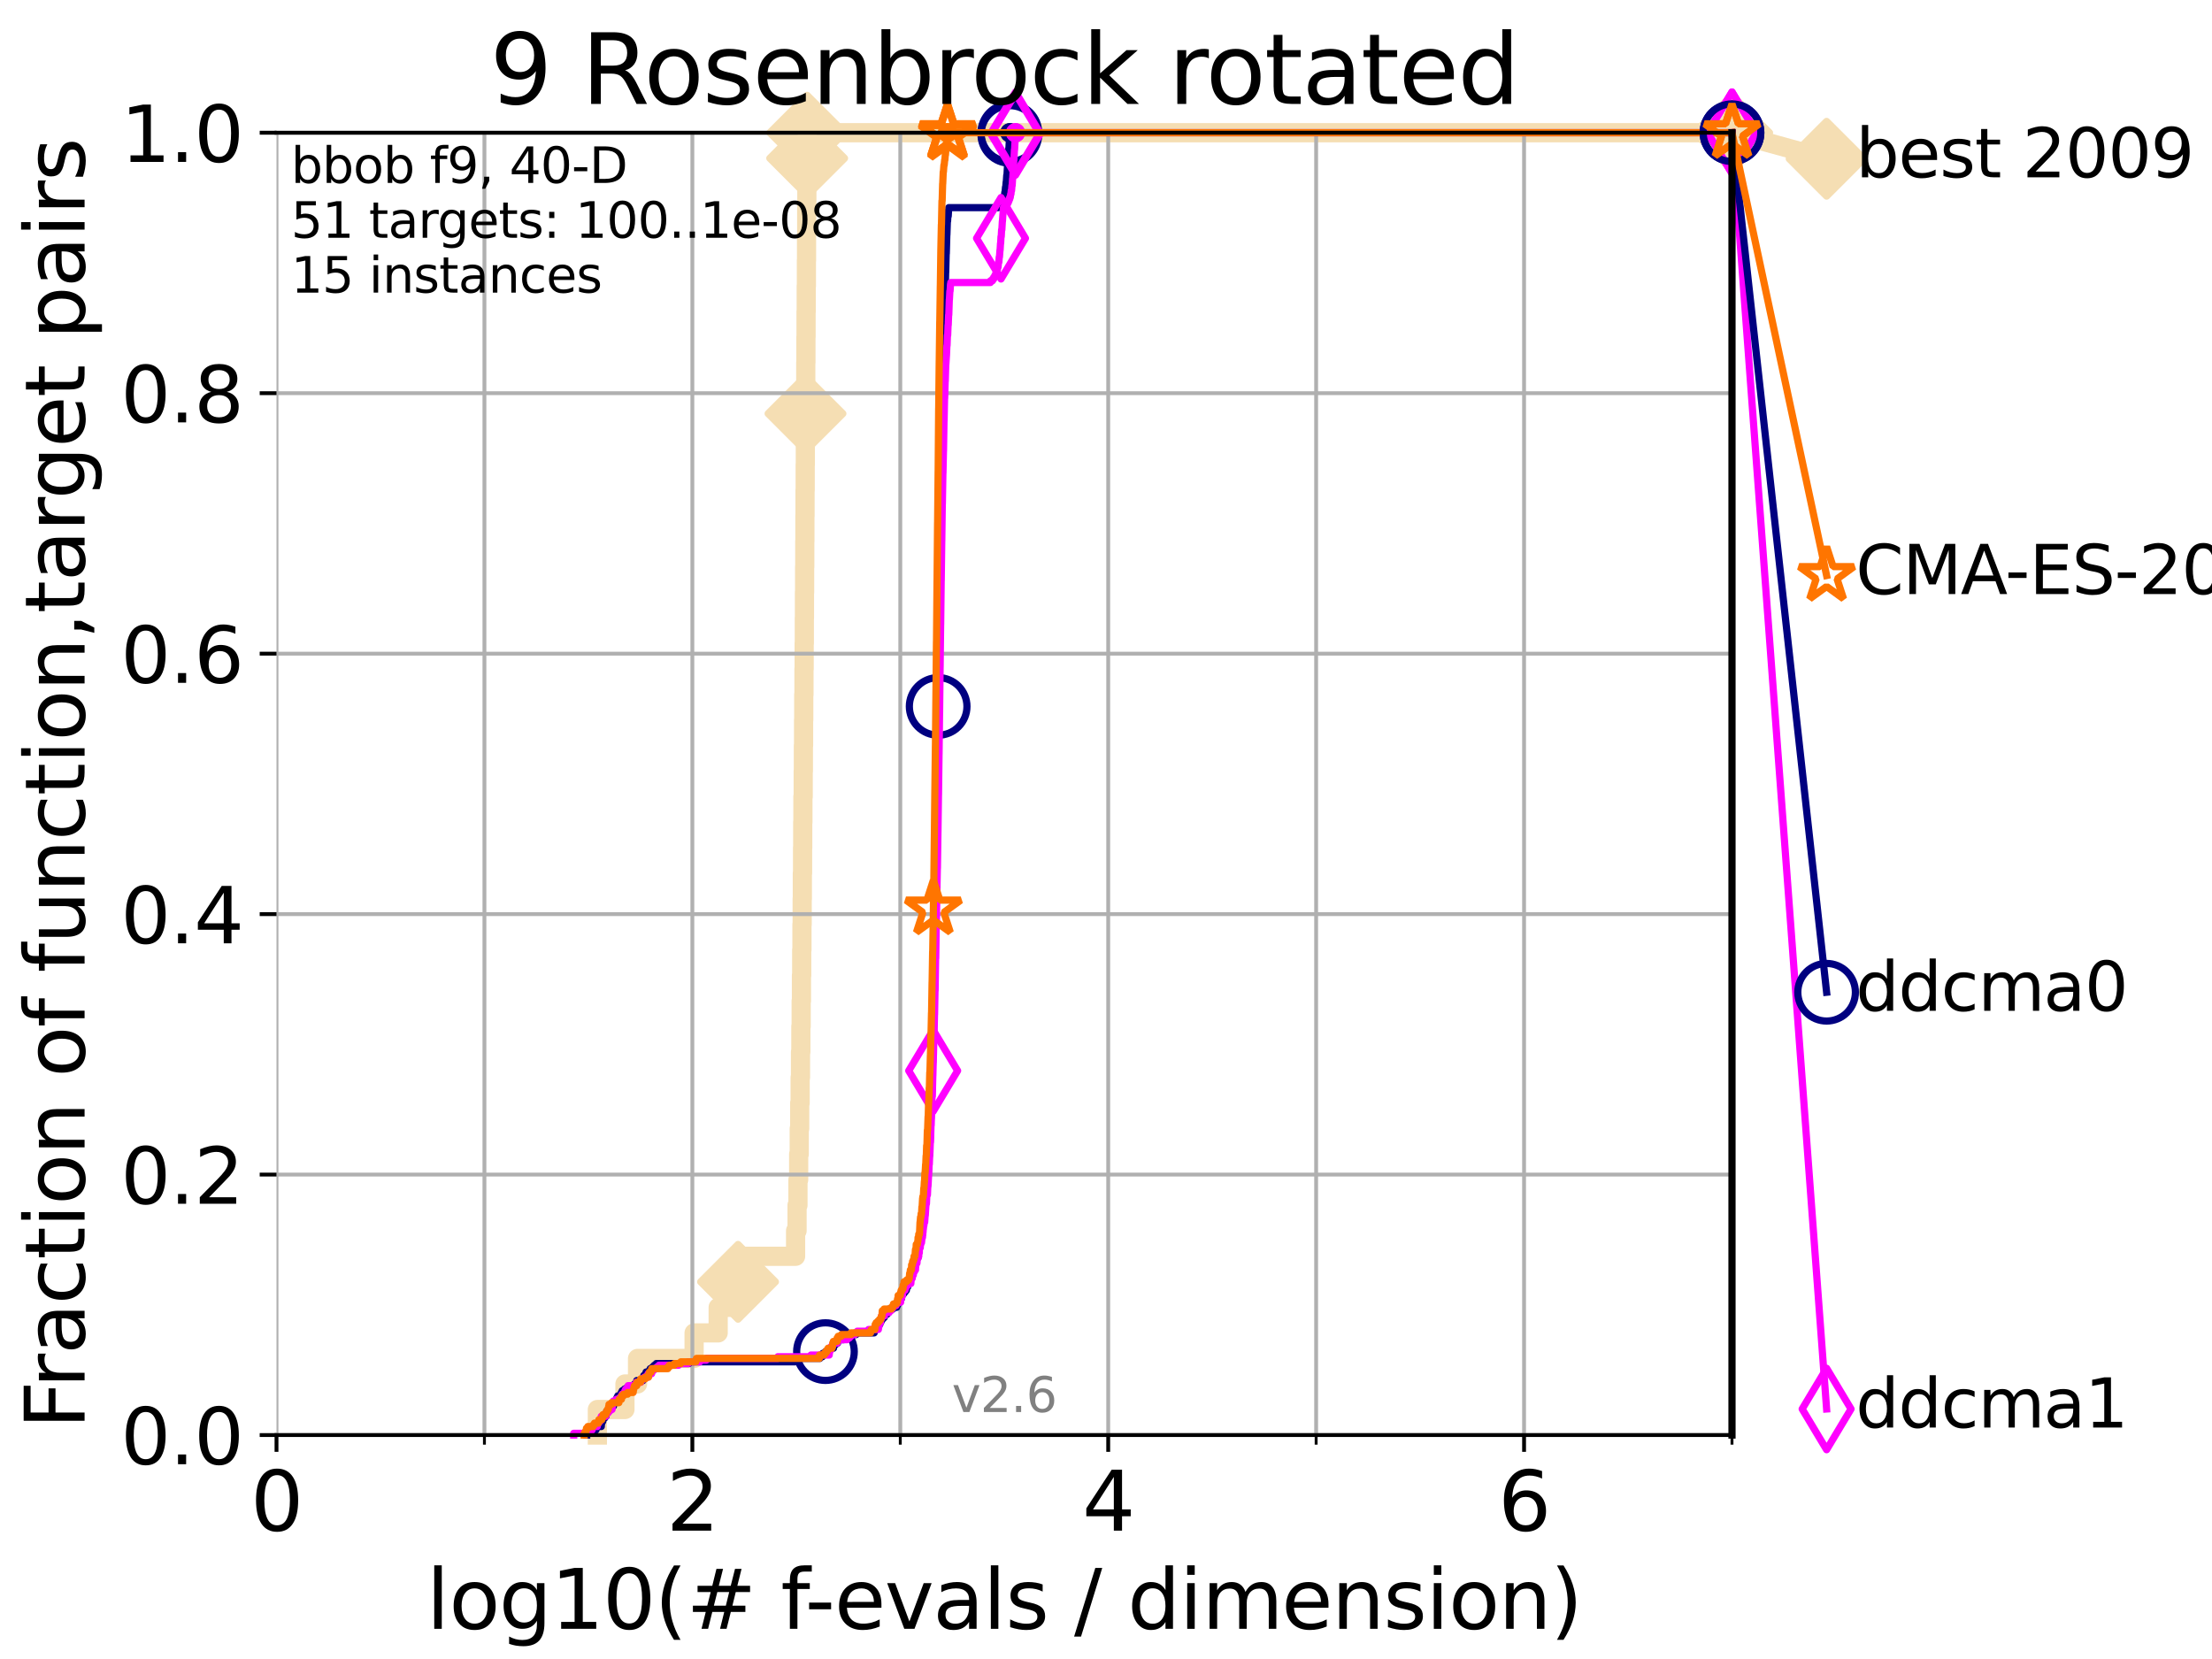 <?xml version="1.0" encoding="utf-8" standalone="no"?>
<!DOCTYPE svg PUBLIC "-//W3C//DTD SVG 1.1//EN"
  "http://www.w3.org/Graphics/SVG/1.1/DTD/svg11.dtd">
<svg xmlns:xlink="http://www.w3.org/1999/xlink" width="460.8pt" height="345.6pt" viewBox="0 0 460.8 345.6" xmlns="http://www.w3.org/2000/svg" version="1.1">
 <defs>
  <style type="text/css">*{stroke-linejoin: round; stroke-linecap: butt}</style>
 </defs>
 <g id="figure_1">
  <g id="patch_1">
   <path d="M 0 345.6 
L 460.8 345.6 
L 460.8 0 
L 0 0 
z
" style="fill: #ffffff"/>
  </g>
  <g id="axes_1">
   <g id="patch_2">
    <path d="M 57.6 298.944 
L 360.806 298.944 
L 360.806 27.648 
L 57.6 27.648 
z
" style="fill: #ffffff"/>
   </g>
   <g id="line2d_1">
    <path d="M 124.441 298.944 
L 124.441 293.624 
L 130.187 293.624 
L 130.187 288.305 
L 132.812 288.305 
L 132.812 282.985 
L 144.594 282.985 
L 144.594 277.666 
L 149.609 277.666 
L 149.609 272.346 
L 152.236 272.346 
L 152.236 267.027 
L 153.747 267.027 
L 153.747 261.707 
L 165.737 261.707 
L 165.737 256.388 
L 166.042 256.388 
L 166.042 251.068 
L 166.23 251.068 
L 166.23 245.749 
L 166.377 245.749 
L 166.377 240.429 
L 166.495 240.429 
L 166.495 235.11 
L 166.591 235.11 
L 166.591 229.79 
L 166.683 229.79 
L 166.683 224.471 
L 166.758 224.471 
L 166.758 219.151 
L 166.832 219.151 
L 166.832 213.832 
L 166.897 213.832 
L 166.897 208.512 
L 166.957 208.512 
L 166.957 203.192 
L 167.012 203.192 
L 167.012 197.873 
L 167.062 197.873 
L 167.062 192.553 
L 167.107 192.553 
L 167.107 187.234 
L 167.142 187.234 
L 167.142 181.914 
L 167.188 181.914 
L 167.188 176.595 
L 167.221 176.595 
L 167.221 171.275 
L 167.26 171.275 
L 167.26 165.956 
L 167.322 165.956 
L 167.322 160.636 
L 167.358 160.636 
L 167.358 155.317 
L 167.399 155.317 
L 167.399 149.997 
L 167.435 149.997 
L 167.435 144.678 
L 167.48 144.678 
L 167.48 139.358 
L 167.519 139.358 
L 167.519 134.039 
L 167.555 134.039 
L 167.555 128.719 
L 167.583 128.719 
L 167.583 123.4 
L 167.617 123.4 
L 167.617 118.08 
L 167.65 118.08 
L 167.65 112.76 
L 167.674 112.76 
L 167.674 107.441 
L 167.704 107.441 
L 167.704 102.121 
L 167.734 102.121 
L 167.734 96.802 
L 167.766 96.802 
L 167.766 91.482 
L 167.797 91.482 
L 167.797 86.163 
L 167.824 86.163 
L 167.824 80.843 
L 167.856 80.843 
L 167.856 75.524 
L 167.887 75.524 
L 167.887 70.204 
L 167.917 70.204 
L 167.917 64.885 
L 167.951 64.885 
L 167.951 59.565 
L 167.987 59.565 
L 167.987 54.246 
L 168.016 54.246 
L 168.016 48.926 
L 168.048 48.926 
L 168.048 43.607 
L 168.081 43.607 
L 168.081 38.287 
L 168.113 38.287 
L 168.113 32.968 
L 168.147 32.968 
L 168.147 27.648 
L 360.806 27.648 
" style="fill: none; stroke: #f5deb3; stroke-width: 4; stroke-linecap: square"/>
   </g>
   <g id="line2d_2">
    <defs>
     <path id="m3bf5bb3201" d="M -0 7.778 
L 7.778 0 
L 0 -7.778 
L -7.778 -0 
z
" style="stroke: #f5deb3; stroke-width: 1.5; stroke-linejoin: miter"/>
    </defs>
    <g>
     <use xlink:href="#m3bf5bb3201" x="153.747" y="267.027" style="fill: #f5deb3; stroke: #f5deb3; stroke-width: 1.5; stroke-linejoin: miter"/>
     <use xlink:href="#m3bf5bb3201" x="167.797" y="86.163" style="fill: #f5deb3; stroke: #f5deb3; stroke-width: 1.5; stroke-linejoin: miter"/>
     <use xlink:href="#m3bf5bb3201" x="168.147" y="32.968" style="fill: #f5deb3; stroke: #f5deb3; stroke-width: 1.5; stroke-linejoin: miter"/>
     <use xlink:href="#m3bf5bb3201" x="168.147" y="27.648" style="fill: #f5deb3; stroke: #f5deb3; stroke-width: 1.5; stroke-linejoin: miter"/>
     <use xlink:href="#m3bf5bb3201" x="360.806" y="27.648" style="fill: #f5deb3; stroke: #f5deb3; stroke-width: 1.5; stroke-linejoin: miter"/>
    </g>
   </g>
   <g id="line2d_3">
    <path style="fill: none; stroke: #f5deb3; stroke-width: 4; stroke-linecap: square"/>
    <g/>
   </g>
   <g id="line2d_4">
    <path d="M 360.806 27.648 
L 380.515 33.074 
" style="fill: none; stroke: #f5deb3; stroke-width: 4; stroke-linecap: square"/>
    <g>
     <use xlink:href="#m3bf5bb3201" x="360.806" y="27.648" style="fill: #f5deb3; stroke: #f5deb3; stroke-width: 1.5; stroke-linejoin: miter"/>
     <use xlink:href="#m3bf5bb3201" x="380.515" y="33.074" style="fill: #f5deb3; stroke: #f5deb3; stroke-width: 1.5; stroke-linejoin: miter"/>
    </g>
   </g>
   <g id="matplotlib.axis_1">
    <g id="xtick_1">
     <g id="line2d_5">
      <path d="M 57.6 298.944 
L 57.6 27.648 
" clip-path="url(#p05bdf39728)" style="fill: none; stroke: #b0b0b0; stroke-width: 0.8; stroke-linecap: square"/>
     </g>
     <g id="line2d_6">
      <defs>
       <path id="mc467856f5d" d="M 0 0 
L 0 3.5 
" style="stroke: #000000; stroke-width: 0.8"/>
      </defs>
      <g>
       <use xlink:href="#mc467856f5d" x="57.6" y="298.944" style="stroke: #000000; stroke-width: 0.8"/>
      </g>
     </g>
     <g id="text_1">
      <!-- 0 -->
      <g transform="translate(52.192 318.861)scale(0.17 -0.17)">
       <defs>
        <path id="DejaVuSans-30" d="M 2034 4250 
Q 1547 4250 1301 3770 
Q 1056 3291 1056 2328 
Q 1056 1369 1301 889 
Q 1547 409 2034 409 
Q 2525 409 2770 889 
Q 3016 1369 3016 2328 
Q 3016 3291 2770 3770 
Q 2525 4250 2034 4250 
z
M 2034 4750 
Q 2819 4750 3233 4129 
Q 3647 3509 3647 2328 
Q 3647 1150 3233 529 
Q 2819 -91 2034 -91 
Q 1250 -91 836 529 
Q 422 1150 422 2328 
Q 422 3509 836 4129 
Q 1250 4750 2034 4750 
z
" transform="scale(0.016)"/>
       </defs>
       <use xlink:href="#DejaVuSans-30"/>
      </g>
     </g>
    </g>
    <g id="xtick_2">
     <g id="line2d_7">
      <path d="M 144.23 298.944 
L 144.23 27.648 
" clip-path="url(#p05bdf39728)" style="fill: none; stroke: #b0b0b0; stroke-width: 0.8; stroke-linecap: square"/>
     </g>
     <g id="line2d_8">
      <g>
       <use xlink:href="#mc467856f5d" x="144.23" y="298.944" style="stroke: #000000; stroke-width: 0.8"/>
      </g>
     </g>
     <g id="text_2">
      <!-- 2 -->
      <g transform="translate(138.822 318.861)scale(0.17 -0.17)">
       <defs>
        <path id="DejaVuSans-32" d="M 1228 531 
L 3431 531 
L 3431 0 
L 469 0 
L 469 531 
Q 828 903 1448 1529 
Q 2069 2156 2228 2338 
Q 2531 2678 2651 2914 
Q 2772 3150 2772 3378 
Q 2772 3750 2511 3984 
Q 2250 4219 1831 4219 
Q 1534 4219 1204 4116 
Q 875 4013 500 3803 
L 500 4441 
Q 881 4594 1212 4672 
Q 1544 4750 1819 4750 
Q 2544 4750 2975 4387 
Q 3406 4025 3406 3419 
Q 3406 3131 3298 2873 
Q 3191 2616 2906 2266 
Q 2828 2175 2409 1742 
Q 1991 1309 1228 531 
z
" transform="scale(0.016)"/>
       </defs>
       <use xlink:href="#DejaVuSans-32"/>
      </g>
     </g>
    </g>
    <g id="xtick_3">
     <g id="line2d_9">
      <path d="M 230.861 298.944 
L 230.861 27.648 
" clip-path="url(#p05bdf39728)" style="fill: none; stroke: #b0b0b0; stroke-width: 0.8; stroke-linecap: square"/>
     </g>
     <g id="line2d_10">
      <g>
       <use xlink:href="#mc467856f5d" x="230.861" y="298.944" style="stroke: #000000; stroke-width: 0.8"/>
      </g>
     </g>
     <g id="text_3">
      <!-- 4 -->
      <g transform="translate(225.453 318.861)scale(0.17 -0.17)">
       <defs>
        <path id="DejaVuSans-34" d="M 2419 4116 
L 825 1625 
L 2419 1625 
L 2419 4116 
z
M 2253 4666 
L 3047 4666 
L 3047 1625 
L 3713 1625 
L 3713 1100 
L 3047 1100 
L 3047 0 
L 2419 0 
L 2419 1100 
L 313 1100 
L 313 1709 
L 2253 4666 
z
" transform="scale(0.016)"/>
       </defs>
       <use xlink:href="#DejaVuSans-34"/>
      </g>
     </g>
    </g>
    <g id="xtick_4">
     <g id="line2d_11">
      <path d="M 317.491 298.944 
L 317.491 27.648 
" clip-path="url(#p05bdf39728)" style="fill: none; stroke: #b0b0b0; stroke-width: 0.8; stroke-linecap: square"/>
     </g>
     <g id="line2d_12">
      <g>
       <use xlink:href="#mc467856f5d" x="317.491" y="298.944" style="stroke: #000000; stroke-width: 0.8"/>
      </g>
     </g>
     <g id="text_4">
      <!-- 6 -->
      <g transform="translate(312.083 318.861)scale(0.17 -0.17)">
       <defs>
        <path id="DejaVuSans-36" d="M 2113 2584 
Q 1688 2584 1439 2293 
Q 1191 2003 1191 1497 
Q 1191 994 1439 701 
Q 1688 409 2113 409 
Q 2538 409 2786 701 
Q 3034 994 3034 1497 
Q 3034 2003 2786 2293 
Q 2538 2584 2113 2584 
z
M 3366 4563 
L 3366 3988 
Q 3128 4100 2886 4159 
Q 2644 4219 2406 4219 
Q 1781 4219 1451 3797 
Q 1122 3375 1075 2522 
Q 1259 2794 1537 2939 
Q 1816 3084 2150 3084 
Q 2853 3084 3261 2657 
Q 3669 2231 3669 1497 
Q 3669 778 3244 343 
Q 2819 -91 2113 -91 
Q 1303 -91 875 529 
Q 447 1150 447 2328 
Q 447 3434 972 4092 
Q 1497 4750 2381 4750 
Q 2619 4750 2861 4703 
Q 3103 4656 3366 4563 
z
" transform="scale(0.016)"/>
       </defs>
       <use xlink:href="#DejaVuSans-36"/>
      </g>
     </g>
    </g>
    <g id="xtick_5">
     <g id="line2d_13">
      <path d="M 100.915 298.944 
L 100.915 27.648 
" clip-path="url(#p05bdf39728)" style="fill: none; stroke: #b0b0b0; stroke-width: 0.8; stroke-linecap: square"/>
     </g>
     <g id="line2d_14">
      <defs>
       <path id="m8e9f13c0c4" d="M 0 0 
L 0 2 
" style="stroke: #000000; stroke-width: 0.6"/>
      </defs>
      <g>
       <use xlink:href="#m8e9f13c0c4" x="100.915" y="298.944" style="stroke: #000000; stroke-width: 0.6"/>
      </g>
     </g>
    </g>
    <g id="xtick_6">
     <g id="line2d_15">
      <path d="M 187.546 298.944 
L 187.546 27.648 
" clip-path="url(#p05bdf39728)" style="fill: none; stroke: #b0b0b0; stroke-width: 0.8; stroke-linecap: square"/>
     </g>
     <g id="line2d_16">
      <g>
       <use xlink:href="#m8e9f13c0c4" x="187.546" y="298.944" style="stroke: #000000; stroke-width: 0.6"/>
      </g>
     </g>
    </g>
    <g id="xtick_7">
     <g id="line2d_17">
      <path d="M 274.176 298.944 
L 274.176 27.648 
" clip-path="url(#p05bdf39728)" style="fill: none; stroke: #b0b0b0; stroke-width: 0.8; stroke-linecap: square"/>
     </g>
     <g id="line2d_18">
      <g>
       <use xlink:href="#m8e9f13c0c4" x="274.176" y="298.944" style="stroke: #000000; stroke-width: 0.6"/>
      </g>
     </g>
    </g>
    <g id="xtick_8">
     <g id="line2d_19">
      <path d="M 360.806 298.944 
L 360.806 27.648 
" clip-path="url(#p05bdf39728)" style="fill: none; stroke: #b0b0b0; stroke-width: 0.8; stroke-linecap: square"/>
     </g>
     <g id="line2d_20">
      <g>
       <use xlink:href="#m8e9f13c0c4" x="360.806" y="298.944" style="stroke: #000000; stroke-width: 0.6"/>
      </g>
     </g>
    </g>
    <g id="text_5">
     <!-- log10(# f-evals / dimension) -->
     <g transform="translate(88.823 339.314)scale(0.17 -0.17)">
      <defs>
       <path id="DejaVuSans-6c" d="M 603 4863 
L 1178 4863 
L 1178 0 
L 603 0 
L 603 4863 
z
" transform="scale(0.016)"/>
       <path id="DejaVuSans-6f" d="M 1959 3097 
Q 1497 3097 1228 2736 
Q 959 2375 959 1747 
Q 959 1119 1226 758 
Q 1494 397 1959 397 
Q 2419 397 2687 759 
Q 2956 1122 2956 1747 
Q 2956 2369 2687 2733 
Q 2419 3097 1959 3097 
z
M 1959 3584 
Q 2709 3584 3137 3096 
Q 3566 2609 3566 1747 
Q 3566 888 3137 398 
Q 2709 -91 1959 -91 
Q 1206 -91 779 398 
Q 353 888 353 1747 
Q 353 2609 779 3096 
Q 1206 3584 1959 3584 
z
" transform="scale(0.016)"/>
       <path id="DejaVuSans-67" d="M 2906 1791 
Q 2906 2416 2648 2759 
Q 2391 3103 1925 3103 
Q 1463 3103 1205 2759 
Q 947 2416 947 1791 
Q 947 1169 1205 825 
Q 1463 481 1925 481 
Q 2391 481 2648 825 
Q 2906 1169 2906 1791 
z
M 3481 434 
Q 3481 -459 3084 -895 
Q 2688 -1331 1869 -1331 
Q 1566 -1331 1297 -1286 
Q 1028 -1241 775 -1147 
L 775 -588 
Q 1028 -725 1275 -790 
Q 1522 -856 1778 -856 
Q 2344 -856 2625 -561 
Q 2906 -266 2906 331 
L 2906 616 
Q 2728 306 2450 153 
Q 2172 0 1784 0 
Q 1141 0 747 490 
Q 353 981 353 1791 
Q 353 2603 747 3093 
Q 1141 3584 1784 3584 
Q 2172 3584 2450 3431 
Q 2728 3278 2906 2969 
L 2906 3500 
L 3481 3500 
L 3481 434 
z
" transform="scale(0.016)"/>
       <path id="DejaVuSans-31" d="M 794 531 
L 1825 531 
L 1825 4091 
L 703 3866 
L 703 4441 
L 1819 4666 
L 2450 4666 
L 2450 531 
L 3481 531 
L 3481 0 
L 794 0 
L 794 531 
z
" transform="scale(0.016)"/>
       <path id="DejaVuSans-28" d="M 1984 4856 
Q 1566 4138 1362 3434 
Q 1159 2731 1159 2009 
Q 1159 1288 1364 580 
Q 1569 -128 1984 -844 
L 1484 -844 
Q 1016 -109 783 600 
Q 550 1309 550 2009 
Q 550 2706 781 3412 
Q 1013 4119 1484 4856 
L 1984 4856 
z
" transform="scale(0.016)"/>
       <path id="DejaVuSans-23" d="M 3272 2816 
L 2363 2816 
L 2100 1772 
L 3016 1772 
L 3272 2816 
z
M 2803 4594 
L 2478 3297 
L 3391 3297 
L 3719 4594 
L 4219 4594 
L 3897 3297 
L 4872 3297 
L 4872 2816 
L 3775 2816 
L 3519 1772 
L 4513 1772 
L 4513 1294 
L 3397 1294 
L 3072 0 
L 2572 0 
L 2894 1294 
L 1978 1294 
L 1656 0 
L 1153 0 
L 1478 1294 
L 494 1294 
L 494 1772 
L 1594 1772 
L 1856 2816 
L 850 2816 
L 850 3297 
L 1978 3297 
L 2297 4594 
L 2803 4594 
z
" transform="scale(0.016)"/>
       <path id="DejaVuSans-20" transform="scale(0.016)"/>
       <path id="DejaVuSans-66" d="M 2375 4863 
L 2375 4384 
L 1825 4384 
Q 1516 4384 1395 4259 
Q 1275 4134 1275 3809 
L 1275 3500 
L 2222 3500 
L 2222 3053 
L 1275 3053 
L 1275 0 
L 697 0 
L 697 3053 
L 147 3053 
L 147 3500 
L 697 3500 
L 697 3744 
Q 697 4328 969 4595 
Q 1241 4863 1831 4863 
L 2375 4863 
z
" transform="scale(0.016)"/>
       <path id="DejaVuSans-2d" d="M 313 2009 
L 1997 2009 
L 1997 1497 
L 313 1497 
L 313 2009 
z
" transform="scale(0.016)"/>
       <path id="DejaVuSans-65" d="M 3597 1894 
L 3597 1613 
L 953 1613 
Q 991 1019 1311 708 
Q 1631 397 2203 397 
Q 2534 397 2845 478 
Q 3156 559 3463 722 
L 3463 178 
Q 3153 47 2828 -22 
Q 2503 -91 2169 -91 
Q 1331 -91 842 396 
Q 353 884 353 1716 
Q 353 2575 817 3079 
Q 1281 3584 2069 3584 
Q 2775 3584 3186 3129 
Q 3597 2675 3597 1894 
z
M 3022 2063 
Q 3016 2534 2758 2815 
Q 2500 3097 2075 3097 
Q 1594 3097 1305 2825 
Q 1016 2553 972 2059 
L 3022 2063 
z
" transform="scale(0.016)"/>
       <path id="DejaVuSans-76" d="M 191 3500 
L 800 3500 
L 1894 563 
L 2988 3500 
L 3597 3500 
L 2284 0 
L 1503 0 
L 191 3500 
z
" transform="scale(0.016)"/>
       <path id="DejaVuSans-61" d="M 2194 1759 
Q 1497 1759 1228 1600 
Q 959 1441 959 1056 
Q 959 750 1161 570 
Q 1363 391 1709 391 
Q 2188 391 2477 730 
Q 2766 1069 2766 1631 
L 2766 1759 
L 2194 1759 
z
M 3341 1997 
L 3341 0 
L 2766 0 
L 2766 531 
Q 2569 213 2275 61 
Q 1981 -91 1556 -91 
Q 1019 -91 701 211 
Q 384 513 384 1019 
Q 384 1609 779 1909 
Q 1175 2209 1959 2209 
L 2766 2209 
L 2766 2266 
Q 2766 2663 2505 2880 
Q 2244 3097 1772 3097 
Q 1472 3097 1187 3025 
Q 903 2953 641 2809 
L 641 3341 
Q 956 3463 1253 3523 
Q 1550 3584 1831 3584 
Q 2591 3584 2966 3190 
Q 3341 2797 3341 1997 
z
" transform="scale(0.016)"/>
       <path id="DejaVuSans-73" d="M 2834 3397 
L 2834 2853 
Q 2591 2978 2328 3040 
Q 2066 3103 1784 3103 
Q 1356 3103 1142 2972 
Q 928 2841 928 2578 
Q 928 2378 1081 2264 
Q 1234 2150 1697 2047 
L 1894 2003 
Q 2506 1872 2764 1633 
Q 3022 1394 3022 966 
Q 3022 478 2636 193 
Q 2250 -91 1575 -91 
Q 1294 -91 989 -36 
Q 684 19 347 128 
L 347 722 
Q 666 556 975 473 
Q 1284 391 1588 391 
Q 1994 391 2212 530 
Q 2431 669 2431 922 
Q 2431 1156 2273 1281 
Q 2116 1406 1581 1522 
L 1381 1569 
Q 847 1681 609 1914 
Q 372 2147 372 2553 
Q 372 3047 722 3315 
Q 1072 3584 1716 3584 
Q 2034 3584 2315 3537 
Q 2597 3491 2834 3397 
z
" transform="scale(0.016)"/>
       <path id="DejaVuSans-2f" d="M 1625 4666 
L 2156 4666 
L 531 -594 
L 0 -594 
L 1625 4666 
z
" transform="scale(0.016)"/>
       <path id="DejaVuSans-64" d="M 2906 2969 
L 2906 4863 
L 3481 4863 
L 3481 0 
L 2906 0 
L 2906 525 
Q 2725 213 2448 61 
Q 2172 -91 1784 -91 
Q 1150 -91 751 415 
Q 353 922 353 1747 
Q 353 2572 751 3078 
Q 1150 3584 1784 3584 
Q 2172 3584 2448 3432 
Q 2725 3281 2906 2969 
z
M 947 1747 
Q 947 1113 1208 752 
Q 1469 391 1925 391 
Q 2381 391 2643 752 
Q 2906 1113 2906 1747 
Q 2906 2381 2643 2742 
Q 2381 3103 1925 3103 
Q 1469 3103 1208 2742 
Q 947 2381 947 1747 
z
" transform="scale(0.016)"/>
       <path id="DejaVuSans-69" d="M 603 3500 
L 1178 3500 
L 1178 0 
L 603 0 
L 603 3500 
z
M 603 4863 
L 1178 4863 
L 1178 4134 
L 603 4134 
L 603 4863 
z
" transform="scale(0.016)"/>
       <path id="DejaVuSans-6d" d="M 3328 2828 
Q 3544 3216 3844 3400 
Q 4144 3584 4550 3584 
Q 5097 3584 5394 3201 
Q 5691 2819 5691 2113 
L 5691 0 
L 5113 0 
L 5113 2094 
Q 5113 2597 4934 2840 
Q 4756 3084 4391 3084 
Q 3944 3084 3684 2787 
Q 3425 2491 3425 1978 
L 3425 0 
L 2847 0 
L 2847 2094 
Q 2847 2600 2669 2842 
Q 2491 3084 2119 3084 
Q 1678 3084 1418 2786 
Q 1159 2488 1159 1978 
L 1159 0 
L 581 0 
L 581 3500 
L 1159 3500 
L 1159 2956 
Q 1356 3278 1631 3431 
Q 1906 3584 2284 3584 
Q 2666 3584 2933 3390 
Q 3200 3197 3328 2828 
z
" transform="scale(0.016)"/>
       <path id="DejaVuSans-6e" d="M 3513 2113 
L 3513 0 
L 2938 0 
L 2938 2094 
Q 2938 2591 2744 2837 
Q 2550 3084 2163 3084 
Q 1697 3084 1428 2787 
Q 1159 2491 1159 1978 
L 1159 0 
L 581 0 
L 581 3500 
L 1159 3500 
L 1159 2956 
Q 1366 3272 1645 3428 
Q 1925 3584 2291 3584 
Q 2894 3584 3203 3211 
Q 3513 2838 3513 2113 
z
" transform="scale(0.016)"/>
       <path id="DejaVuSans-29" d="M 513 4856 
L 1013 4856 
Q 1481 4119 1714 3412 
Q 1947 2706 1947 2009 
Q 1947 1309 1714 600 
Q 1481 -109 1013 -844 
L 513 -844 
Q 928 -128 1133 580 
Q 1338 1288 1338 2009 
Q 1338 2731 1133 3434 
Q 928 4138 513 4856 
z
" transform="scale(0.016)"/>
      </defs>
      <use xlink:href="#DejaVuSans-6c"/>
      <use xlink:href="#DejaVuSans-6f" x="27.783"/>
      <use xlink:href="#DejaVuSans-67" x="88.965"/>
      <use xlink:href="#DejaVuSans-31" x="152.441"/>
      <use xlink:href="#DejaVuSans-30" x="216.064"/>
      <use xlink:href="#DejaVuSans-28" x="279.688"/>
      <use xlink:href="#DejaVuSans-23" x="318.701"/>
      <use xlink:href="#DejaVuSans-20" x="402.49"/>
      <use xlink:href="#DejaVuSans-66" x="434.277"/>
      <use xlink:href="#DejaVuSans-2d" x="463.982"/>
      <use xlink:href="#DejaVuSans-65" x="500.066"/>
      <use xlink:href="#DejaVuSans-76" x="561.59"/>
      <use xlink:href="#DejaVuSans-61" x="620.77"/>
      <use xlink:href="#DejaVuSans-6c" x="682.049"/>
      <use xlink:href="#DejaVuSans-73" x="709.832"/>
      <use xlink:href="#DejaVuSans-20" x="761.932"/>
      <use xlink:href="#DejaVuSans-2f" x="793.719"/>
      <use xlink:href="#DejaVuSans-20" x="827.41"/>
      <use xlink:href="#DejaVuSans-64" x="859.197"/>
      <use xlink:href="#DejaVuSans-69" x="922.674"/>
      <use xlink:href="#DejaVuSans-6d" x="950.457"/>
      <use xlink:href="#DejaVuSans-65" x="1047.869"/>
      <use xlink:href="#DejaVuSans-6e" x="1109.393"/>
      <use xlink:href="#DejaVuSans-73" x="1172.771"/>
      <use xlink:href="#DejaVuSans-69" x="1224.871"/>
      <use xlink:href="#DejaVuSans-6f" x="1252.654"/>
      <use xlink:href="#DejaVuSans-6e" x="1313.836"/>
      <use xlink:href="#DejaVuSans-29" x="1377.215"/>
     </g>
    </g>
   </g>
   <g id="matplotlib.axis_2">
    <g id="ytick_1">
     <g id="line2d_21">
      <path d="M 57.6 298.944 
L 360.806 298.944 
" clip-path="url(#p05bdf39728)" style="fill: none; stroke: #b0b0b0; stroke-width: 0.8; stroke-linecap: square"/>
     </g>
     <g id="line2d_22">
      <defs>
       <path id="made7b70393" d="M 0 0 
L -3.5 0 
" style="stroke: #000000; stroke-width: 0.8"/>
      </defs>
      <g>
       <use xlink:href="#made7b70393" x="57.6" y="298.944" style="stroke: #000000; stroke-width: 0.8"/>
      </g>
     </g>
     <g id="text_6">
      <!-- 0.0 -->
      <g transform="translate(25.155 305.023)scale(0.16 -0.16)">
       <defs>
        <path id="DejaVuSans-2e" d="M 684 794 
L 1344 794 
L 1344 0 
L 684 0 
L 684 794 
z
" transform="scale(0.016)"/>
       </defs>
       <use xlink:href="#DejaVuSans-30"/>
       <use xlink:href="#DejaVuSans-2e" x="63.623"/>
       <use xlink:href="#DejaVuSans-30" x="95.41"/>
      </g>
     </g>
    </g>
    <g id="ytick_2">
     <g id="line2d_23">
      <path d="M 57.6 244.685 
L 360.806 244.685 
" clip-path="url(#p05bdf39728)" style="fill: none; stroke: #b0b0b0; stroke-width: 0.8; stroke-linecap: square"/>
     </g>
     <g id="line2d_24">
      <g>
       <use xlink:href="#made7b70393" x="57.6" y="244.685" style="stroke: #000000; stroke-width: 0.8"/>
      </g>
     </g>
     <g id="text_7">
      <!-- 0.2 -->
      <g transform="translate(25.155 250.764)scale(0.16 -0.16)">
       <use xlink:href="#DejaVuSans-30"/>
       <use xlink:href="#DejaVuSans-2e" x="63.623"/>
       <use xlink:href="#DejaVuSans-32" x="95.41"/>
      </g>
     </g>
    </g>
    <g id="ytick_3">
     <g id="line2d_25">
      <path d="M 57.6 190.426 
L 360.806 190.426 
" clip-path="url(#p05bdf39728)" style="fill: none; stroke: #b0b0b0; stroke-width: 0.8; stroke-linecap: square"/>
     </g>
     <g id="line2d_26">
      <g>
       <use xlink:href="#made7b70393" x="57.6" y="190.426" style="stroke: #000000; stroke-width: 0.8"/>
      </g>
     </g>
     <g id="text_8">
      <!-- 0.4 -->
      <g transform="translate(25.155 196.504)scale(0.16 -0.16)">
       <use xlink:href="#DejaVuSans-30"/>
       <use xlink:href="#DejaVuSans-2e" x="63.623"/>
       <use xlink:href="#DejaVuSans-34" x="95.41"/>
      </g>
     </g>
    </g>
    <g id="ytick_4">
     <g id="line2d_27">
      <path d="M 57.6 136.166 
L 360.806 136.166 
" clip-path="url(#p05bdf39728)" style="fill: none; stroke: #b0b0b0; stroke-width: 0.8; stroke-linecap: square"/>
     </g>
     <g id="line2d_28">
      <g>
       <use xlink:href="#made7b70393" x="57.6" y="136.166" style="stroke: #000000; stroke-width: 0.8"/>
      </g>
     </g>
     <g id="text_9">
      <!-- 0.6 -->
      <g transform="translate(25.155 142.245)scale(0.16 -0.16)">
       <use xlink:href="#DejaVuSans-30"/>
       <use xlink:href="#DejaVuSans-2e" x="63.623"/>
       <use xlink:href="#DejaVuSans-36" x="95.41"/>
      </g>
     </g>
    </g>
    <g id="ytick_5">
     <g id="line2d_29">
      <path d="M 57.6 81.907 
L 360.806 81.907 
" clip-path="url(#p05bdf39728)" style="fill: none; stroke: #b0b0b0; stroke-width: 0.8; stroke-linecap: square"/>
     </g>
     <g id="line2d_30">
      <g>
       <use xlink:href="#made7b70393" x="57.6" y="81.907" style="stroke: #000000; stroke-width: 0.8"/>
      </g>
     </g>
     <g id="text_10">
      <!-- 0.8 -->
      <g transform="translate(25.155 87.986)scale(0.16 -0.16)">
       <defs>
        <path id="DejaVuSans-38" d="M 2034 2216 
Q 1584 2216 1326 1975 
Q 1069 1734 1069 1313 
Q 1069 891 1326 650 
Q 1584 409 2034 409 
Q 2484 409 2743 651 
Q 3003 894 3003 1313 
Q 3003 1734 2745 1975 
Q 2488 2216 2034 2216 
z
M 1403 2484 
Q 997 2584 770 2862 
Q 544 3141 544 3541 
Q 544 4100 942 4425 
Q 1341 4750 2034 4750 
Q 2731 4750 3128 4425 
Q 3525 4100 3525 3541 
Q 3525 3141 3298 2862 
Q 3072 2584 2669 2484 
Q 3125 2378 3379 2068 
Q 3634 1759 3634 1313 
Q 3634 634 3220 271 
Q 2806 -91 2034 -91 
Q 1263 -91 848 271 
Q 434 634 434 1313 
Q 434 1759 690 2068 
Q 947 2378 1403 2484 
z
M 1172 3481 
Q 1172 3119 1398 2916 
Q 1625 2713 2034 2713 
Q 2441 2713 2670 2916 
Q 2900 3119 2900 3481 
Q 2900 3844 2670 4047 
Q 2441 4250 2034 4250 
Q 1625 4250 1398 4047 
Q 1172 3844 1172 3481 
z
" transform="scale(0.016)"/>
       </defs>
       <use xlink:href="#DejaVuSans-30"/>
       <use xlink:href="#DejaVuSans-2e" x="63.623"/>
       <use xlink:href="#DejaVuSans-38" x="95.41"/>
      </g>
     </g>
    </g>
    <g id="ytick_6">
     <g id="line2d_31">
      <path d="M 57.6 27.648 
L 360.806 27.648 
" clip-path="url(#p05bdf39728)" style="fill: none; stroke: #b0b0b0; stroke-width: 0.8; stroke-linecap: square"/>
     </g>
     <g id="line2d_32">
      <g>
       <use xlink:href="#made7b70393" x="57.6" y="27.648" style="stroke: #000000; stroke-width: 0.8"/>
      </g>
     </g>
     <g id="text_11">
      <!-- 1.0 -->
      <g transform="translate(25.155 33.727)scale(0.16 -0.16)">
       <use xlink:href="#DejaVuSans-31"/>
       <use xlink:href="#DejaVuSans-2e" x="63.623"/>
       <use xlink:href="#DejaVuSans-30" x="95.41"/>
      </g>
     </g>
    </g>
    <g id="text_12">
     <!-- Fraction of function,target pairs -->
     <g transform="translate(17.62 297.681)rotate(-90)scale(0.17 -0.17)">
      <defs>
       <path id="DejaVuSans-46" d="M 628 4666 
L 3309 4666 
L 3309 4134 
L 1259 4134 
L 1259 2759 
L 3109 2759 
L 3109 2228 
L 1259 2228 
L 1259 0 
L 628 0 
L 628 4666 
z
" transform="scale(0.016)"/>
       <path id="DejaVuSans-72" d="M 2631 2963 
Q 2534 3019 2420 3045 
Q 2306 3072 2169 3072 
Q 1681 3072 1420 2755 
Q 1159 2438 1159 1844 
L 1159 0 
L 581 0 
L 581 3500 
L 1159 3500 
L 1159 2956 
Q 1341 3275 1631 3429 
Q 1922 3584 2338 3584 
Q 2397 3584 2469 3576 
Q 2541 3569 2628 3553 
L 2631 2963 
z
" transform="scale(0.016)"/>
       <path id="DejaVuSans-63" d="M 3122 3366 
L 3122 2828 
Q 2878 2963 2633 3030 
Q 2388 3097 2138 3097 
Q 1578 3097 1268 2742 
Q 959 2388 959 1747 
Q 959 1106 1268 751 
Q 1578 397 2138 397 
Q 2388 397 2633 464 
Q 2878 531 3122 666 
L 3122 134 
Q 2881 22 2623 -34 
Q 2366 -91 2075 -91 
Q 1284 -91 818 406 
Q 353 903 353 1747 
Q 353 2603 823 3093 
Q 1294 3584 2113 3584 
Q 2378 3584 2631 3529 
Q 2884 3475 3122 3366 
z
" transform="scale(0.016)"/>
       <path id="DejaVuSans-74" d="M 1172 4494 
L 1172 3500 
L 2356 3500 
L 2356 3053 
L 1172 3053 
L 1172 1153 
Q 1172 725 1289 603 
Q 1406 481 1766 481 
L 2356 481 
L 2356 0 
L 1766 0 
Q 1100 0 847 248 
Q 594 497 594 1153 
L 594 3053 
L 172 3053 
L 172 3500 
L 594 3500 
L 594 4494 
L 1172 4494 
z
" transform="scale(0.016)"/>
       <path id="DejaVuSans-75" d="M 544 1381 
L 544 3500 
L 1119 3500 
L 1119 1403 
Q 1119 906 1312 657 
Q 1506 409 1894 409 
Q 2359 409 2629 706 
Q 2900 1003 2900 1516 
L 2900 3500 
L 3475 3500 
L 3475 0 
L 2900 0 
L 2900 538 
Q 2691 219 2414 64 
Q 2138 -91 1772 -91 
Q 1169 -91 856 284 
Q 544 659 544 1381 
z
M 1991 3584 
L 1991 3584 
z
" transform="scale(0.016)"/>
       <path id="DejaVuSans-2c" d="M 750 794 
L 1409 794 
L 1409 256 
L 897 -744 
L 494 -744 
L 750 256 
L 750 794 
z
" transform="scale(0.016)"/>
       <path id="DejaVuSans-70" d="M 1159 525 
L 1159 -1331 
L 581 -1331 
L 581 3500 
L 1159 3500 
L 1159 2969 
Q 1341 3281 1617 3432 
Q 1894 3584 2278 3584 
Q 2916 3584 3314 3078 
Q 3713 2572 3713 1747 
Q 3713 922 3314 415 
Q 2916 -91 2278 -91 
Q 1894 -91 1617 61 
Q 1341 213 1159 525 
z
M 3116 1747 
Q 3116 2381 2855 2742 
Q 2594 3103 2138 3103 
Q 1681 3103 1420 2742 
Q 1159 2381 1159 1747 
Q 1159 1113 1420 752 
Q 1681 391 2138 391 
Q 2594 391 2855 752 
Q 3116 1113 3116 1747 
z
" transform="scale(0.016)"/>
      </defs>
      <use xlink:href="#DejaVuSans-46"/>
      <use xlink:href="#DejaVuSans-72" x="50.27"/>
      <use xlink:href="#DejaVuSans-61" x="91.383"/>
      <use xlink:href="#DejaVuSans-63" x="152.662"/>
      <use xlink:href="#DejaVuSans-74" x="207.643"/>
      <use xlink:href="#DejaVuSans-69" x="246.852"/>
      <use xlink:href="#DejaVuSans-6f" x="274.635"/>
      <use xlink:href="#DejaVuSans-6e" x="335.816"/>
      <use xlink:href="#DejaVuSans-20" x="399.195"/>
      <use xlink:href="#DejaVuSans-6f" x="430.982"/>
      <use xlink:href="#DejaVuSans-66" x="492.164"/>
      <use xlink:href="#DejaVuSans-20" x="527.369"/>
      <use xlink:href="#DejaVuSans-66" x="559.156"/>
      <use xlink:href="#DejaVuSans-75" x="594.361"/>
      <use xlink:href="#DejaVuSans-6e" x="657.74"/>
      <use xlink:href="#DejaVuSans-63" x="721.119"/>
      <use xlink:href="#DejaVuSans-74" x="776.1"/>
      <use xlink:href="#DejaVuSans-69" x="815.309"/>
      <use xlink:href="#DejaVuSans-6f" x="843.092"/>
      <use xlink:href="#DejaVuSans-6e" x="904.273"/>
      <use xlink:href="#DejaVuSans-2c" x="967.652"/>
      <use xlink:href="#DejaVuSans-74" x="999.439"/>
      <use xlink:href="#DejaVuSans-61" x="1038.648"/>
      <use xlink:href="#DejaVuSans-72" x="1099.928"/>
      <use xlink:href="#DejaVuSans-67" x="1139.291"/>
      <use xlink:href="#DejaVuSans-65" x="1202.768"/>
      <use xlink:href="#DejaVuSans-74" x="1264.291"/>
      <use xlink:href="#DejaVuSans-20" x="1303.5"/>
      <use xlink:href="#DejaVuSans-70" x="1335.287"/>
      <use xlink:href="#DejaVuSans-61" x="1398.764"/>
      <use xlink:href="#DejaVuSans-69" x="1460.043"/>
      <use xlink:href="#DejaVuSans-72" x="1487.826"/>
      <use xlink:href="#DejaVuSans-73" x="1528.939"/>
     </g>
    </g>
   </g>
   <g id="line2d_33">
    <defs>
     <path id="m05aa0d49a4" d="M 0 1.5 
C 0.398 1.5 0.779 1.342 1.061 1.061 
C 1.342 0.779 1.5 0.398 1.5 0 
C 1.5 -0.398 1.342 -0.779 1.061 -1.061 
C 0.779 -1.342 0.398 -1.5 0 -1.5 
C -0.398 -1.5 -0.779 -1.342 -1.061 -1.061 
C -1.342 -0.779 -1.5 -0.398 -1.5 0 
C -1.5 0.398 -1.342 0.779 -1.061 1.061 
C -0.779 1.342 -0.398 1.5 0 1.5 
z
" style="stroke: #f5deb3"/>
    </defs>
    <g>
     <use xlink:href="#m05aa0d49a4" x="168.147" y="27.648" style="fill: #f5deb3; stroke: #f5deb3"/>
     <use xlink:href="#m05aa0d49a4" x="168.147" y="27.648" style="fill: #f5deb3; stroke: #f5deb3"/>
    </g>
   </g>
   <g id="line2d_34">
    <defs>
     <path id="m0c06463353" d="M 0 1.5 
C 0.398 1.5 0.779 1.342 1.061 1.061 
C 1.342 0.779 1.5 0.398 1.5 0 
C 1.5 -0.398 1.342 -0.779 1.061 -1.061 
C 0.779 -1.342 0.398 -1.5 0 -1.5 
C -0.398 -1.5 -0.779 -1.342 -1.061 -1.061 
C -1.342 -0.779 -1.5 -0.398 -1.5 0 
C -1.5 0.398 -1.342 0.779 -1.061 1.061 
C -0.779 1.342 -0.398 1.5 0 1.5 
z
" style="stroke: #000080"/>
    </defs>
    <g>
     <use xlink:href="#m0c06463353" x="210.367" y="27.648" style="fill: #000080; stroke: #000080"/>
     <use xlink:href="#m0c06463353" x="210.367" y="27.648" style="fill: #000080; stroke: #000080"/>
    </g>
   </g>
   <g id="line2d_35">
    <path d="M 122.214 298.944 
L 122.214 298.589 
L 123.742 298.589 
L 123.742 298.235 
L 123.867 298.235 
L 123.867 297.88 
L 124.156 297.88 
L 124.156 297.525 
L 124.306 297.525 
L 124.306 297.171 
L 125.258 297.171 
L 125.297 296.462 
L 125.387 296.462 
L 125.387 296.107 
L 125.565 296.107 
L 125.654 295.398 
L 125.991 295.398 
L 125.991 295.043 
L 126.25 295.043 
L 126.336 294.334 
L 126.384 294.334 
L 126.384 293.979 
L 126.911 293.979 
L 126.911 293.624 
L 127.169 293.624 
L 127.169 293.27 
L 127.447 293.27 
L 127.447 292.915 
L 127.81 292.915 
L 127.878 292.206 
L 128.288 292.206 
L 128.398 291.497 
L 128.517 291.497 
L 128.517 291.142 
L 128.69 291.142 
L 128.69 290.787 
L 129.303 290.787 
L 129.303 290.433 
L 129.427 290.433 
L 129.427 290.078 
L 129.612 290.078 
L 129.612 289.723 
L 130.087 289.723 
L 130.087 289.369 
L 130.628 289.369 
L 130.628 289.014 
L 131.341 289.014 
L 131.341 288.66 
L 132.189 288.66 
L 132.189 288.305 
L 132.569 288.305 
L 132.648 287.596 
L 133.951 287.596 
L 133.951 287.241 
L 134.072 287.241 
L 134.121 286.532 
L 134.456 286.532 
L 134.456 286.177 
L 134.59 286.177 
L 134.59 285.822 
L 135.245 285.822 
L 135.245 285.468 
L 135.449 285.468 
L 135.449 285.113 
L 135.945 285.113 
L 135.945 284.759 
L 136.307 284.759 
L 136.307 284.404 
L 136.718 284.404 
L 136.718 284.049 
L 143.516 284.049 
L 143.516 283.695 
L 165.627 283.695 
L 165.627 283.34 
L 166.538 283.34 
L 166.538 282.985 
L 170.803 282.985 
L 170.803 282.631 
L 171.318 282.631 
L 171.418 281.922 
L 171.959 281.922 
L 171.959 281.567 
L 172.646 281.567 
L 172.646 281.212 
L 172.951 281.212 
L 172.951 280.858 
L 173.632 280.858 
L 173.69 280.148 
L 174.04 280.148 
L 174.04 279.794 
L 174.489 279.794 
L 174.489 279.439 
L 174.652 279.439 
L 174.652 279.084 
L 175.736 279.084 
L 175.736 278.73 
L 176.225 278.73 
L 176.335 278.021 
L 178.336 278.021 
L 178.336 277.666 
L 182.102 277.666 
L 182.207 276.957 
L 182.566 276.957 
L 182.566 276.602 
L 182.707 276.602 
L 182.707 276.247 
L 182.958 276.247 
L 182.958 275.893 
L 183.284 275.893 
L 183.284 275.538 
L 183.454 275.538 
L 183.454 275.183 
L 183.621 275.183 
L 183.621 274.829 
L 183.854 274.829 
L 183.854 274.474 
L 184.207 274.474 
L 184.216 273.765 
L 184.833 273.765 
L 184.833 273.41 
L 185.137 273.41 
L 185.178 272.701 
L 186.005 272.701 
L 186.005 272.346 
L 186.784 272.346 
L 186.784 271.992 
L 186.94 271.992 
L 186.94 271.637 
L 187.141 271.637 
L 187.141 271.282 
L 187.285 271.282 
L 187.285 270.928 
L 187.571 270.928 
L 187.571 270.573 
L 187.772 270.573 
L 187.79 269.864 
L 187.982 269.864 
L 187.982 269.509 
L 188.269 269.509 
L 188.269 269.155 
L 188.558 269.155 
L 188.558 268.8 
L 188.814 268.8 
L 188.863 268.091 
L 189.098 268.091 
L 189.161 267.381 
L 189.247 267.381 
L 189.356 266.672 
L 189.41 266.672 
L 189.41 266.318 
L 189.819 266.318 
L 189.895 265.608 
L 190.03 265.608 
L 190.03 265.254 
L 190.146 265.254 
L 190.188 264.544 
L 190.266 264.544 
L 190.266 264.19 
L 190.513 264.19 
L 190.513 263.835 
L 190.67 263.835 
L 190.765 262.771 
L 190.914 262.771 
L 191.004 262.062 
L 191.207 262.062 
L 191.317 260.643 
L 191.39 260.643 
L 191.445 259.934 
L 191.551 259.934 
L 191.627 258.516 
L 191.754 258.516 
L 191.754 258.161 
L 191.909 258.161 
L 191.967 257.452 
L 192.026 257.452 
L 192.026 257.097 
L 192.148 257.097 
L 192.247 256.033 
L 192.264 256.033 
L 192.316 254.615 
L 192.383 254.615 
L 192.383 254.26 
L 192.522 254.26 
L 192.628 252.487 
L 192.64 252.487 
L 192.734 251.423 
L 192.769 251.423 
L 192.876 250.359 
L 192.898 250.359 
L 192.984 248.231 
L 193.032 248.231 
L 193.132 247.167 
L 193.207 247.167 
L 193.231 245.039 
L 193.346 245.039 
L 193.409 242.912 
L 193.459 242.912 
L 193.547 240.784 
L 193.586 240.784 
L 193.686 238.301 
L 193.706 238.301 
L 193.761 236.174 
L 193.819 236.174 
L 193.913 232.982 
L 193.935 232.982 
L 194.044 229.435 
L 194.061 229.435 
L 194.172 225.534 
L 194.175 225.534 
L 194.285 221.279 
L 194.308 221.279 
L 194.417 215.959 
L 194.422 215.959 
L 194.532 211.349 
L 194.538 211.349 
L 194.64 204.256 
L 194.658 204.256 
L 194.753 196.809 
L 194.784 196.809 
L 194.888 189.007 
L 194.897 189.007 
L 195.004 180.496 
L 195.021 180.496 
L 195.132 171.275 
L 195.137 171.275 
L 195.245 161.7 
L 195.26 161.7 
L 195.354 152.48 
L 195.378 152.48 
L 195.481 141.841 
L 195.49 141.841 
L 195.596 132.975 
L 195.606 132.975 
L 195.716 123.4 
L 195.721 123.4 
L 195.826 114.534 
L 195.835 114.534 
L 195.935 107.441 
L 195.954 107.441 
L 196.064 98.93 
L 196.074 98.93 
L 196.181 92.901 
L 196.194 92.901 
L 196.305 87.581 
L 196.315 87.581 
L 196.406 83.326 
L 196.429 83.326 
L 196.531 76.942 
L 196.54 76.942 
L 196.645 71.977 
L 196.664 71.977 
L 196.774 66.303 
L 196.777 66.303 
L 196.888 60.984 
L 196.895 60.984 
L 196.996 56.728 
L 197.009 56.728 
L 197.107 52.827 
L 197.131 52.827 
L 197.241 48.926 
L 197.257 48.926 
L 197.354 46.089 
L 197.397 46.089 
L 197.464 45.025 
L 197.532 45.025 
L 197.616 43.607 
L 197.652 43.607 
L 197.652 43.252 
L 207.96 43.252 
L 207.96 42.897 
L 208.347 42.897 
L 208.347 42.543 
L 208.578 42.543 
L 208.578 42.188 
L 208.759 42.188 
L 208.759 41.833 
L 208.92 41.833 
L 208.92 41.479 
L 209.058 41.479 
L 209.151 40.77 
L 209.257 40.77 
L 209.324 40.06 
L 209.373 40.06 
L 209.466 38.996 
L 209.511 38.996 
L 209.599 37.932 
L 209.628 37.932 
L 209.725 36.514 
L 209.773 36.514 
L 209.866 34.741 
L 209.905 34.741 
L 210.013 32.613 
L 210.048 32.613 
L 210.158 30.84 
L 210.179 30.84 
L 210.279 29.067 
L 210.292 29.067 
L 210.367 27.648 
L 360.806 27.648 
L 360.806 27.648 
" style="fill: none; stroke: #000080; stroke-width: 1.5; stroke-linecap: square"/>
   </g>
   <g id="line2d_36">
    <defs>
     <path id="m52e15fb582" d="M 0 6 
C 1.591 6 3.117 5.368 4.243 4.243 
C 5.368 3.117 6 1.591 6 0 
C 6 -1.591 5.368 -3.117 4.243 -4.243 
C 3.117 -5.368 1.591 -6 0 -6 
C -1.591 -6 -3.117 -5.368 -4.243 -4.243 
C -5.368 -3.117 -6 -1.591 -6 0 
C -6 1.591 -5.368 3.117 -4.243 4.243 
C -3.117 5.368 -1.591 6 0 6 
z
" style="stroke: #000080; stroke-width: 1.5"/>
    </defs>
    <g>
     <use xlink:href="#m52e15fb582" x="171.959" y="281.567" style="fill-opacity: 0; stroke: #000080; stroke-width: 1.5"/>
     <use xlink:href="#m52e15fb582" x="195.435" y="147.16" style="fill-opacity: 0; stroke: #000080; stroke-width: 1.5"/>
     <use xlink:href="#m52e15fb582" x="210.367" y="28.003" style="fill-opacity: 0; stroke: #000080; stroke-width: 1.5"/>
     <use xlink:href="#m52e15fb582" x="210.367" y="27.648" style="fill-opacity: 0; stroke: #000080; stroke-width: 1.5"/>
     <use xlink:href="#m52e15fb582" x="360.806" y="27.648" style="fill-opacity: 0; stroke: #000080; stroke-width: 1.5"/>
    </g>
   </g>
   <g id="line2d_37">
    <path style="fill: none; stroke: #000080; stroke-width: 1.5; stroke-linecap: square"/>
    <g/>
   </g>
   <g id="line2d_38">
    <defs>
     <path id="m9d3508010f" d="M 0 1.5 
C 0.398 1.5 0.779 1.342 1.061 1.061 
C 1.342 0.779 1.5 0.398 1.5 0 
C 1.5 -0.398 1.342 -0.779 1.061 -1.061 
C 0.779 -1.342 0.398 -1.5 0 -1.5 
C -0.398 -1.5 -0.779 -1.342 -1.061 -1.061 
C -1.342 -0.779 -1.5 -0.398 -1.5 0 
C -1.5 0.398 -1.342 0.779 -1.061 1.061 
C -0.779 1.342 -0.398 1.5 0 1.5 
z
" style="stroke: #ff00ff"/>
    </defs>
    <g>
     <use xlink:href="#m9d3508010f" x="211.553" y="27.648" style="fill: #ff00ff; stroke: #ff00ff"/>
     <use xlink:href="#m9d3508010f" x="211.553" y="27.648" style="fill: #ff00ff; stroke: #ff00ff"/>
    </g>
   </g>
   <g id="line2d_39">
    <path d="M 119.513 298.944 
L 119.513 298.589 
L 122.796 298.589 
L 122.796 298.235 
L 123.116 298.235 
L 123.116 297.88 
L 123.36 297.88 
L 123.403 297.171 
L 124.414 297.171 
L 124.522 296.462 
L 124.709 296.462 
L 124.709 296.107 
L 124.985 296.107 
L 124.985 295.752 
L 125.142 295.752 
L 125.142 295.398 
L 125.258 295.398 
L 125.258 295.043 
L 126.213 295.043 
L 126.262 294.334 
L 126.697 294.334 
L 126.697 293.979 
L 127.005 293.979 
L 127.005 293.624 
L 127.504 293.624 
L 127.584 292.206 
L 127.788 292.206 
L 127.788 291.851 
L 128.398 291.851 
L 128.398 291.497 
L 129.104 291.497 
L 129.104 291.142 
L 129.448 291.142 
L 129.448 290.787 
L 129.592 290.787 
L 129.592 290.433 
L 130.087 290.433 
L 130.177 289.723 
L 130.335 289.723 
L 130.335 289.369 
L 130.773 289.369 
L 130.84 288.66 
L 132.438 288.66 
L 132.438 288.305 
L 132.552 288.305 
L 132.552 287.95 
L 133.499 287.95 
L 133.499 287.596 
L 133.697 287.596 
L 133.697 287.241 
L 134.257 287.241 
L 134.257 286.886 
L 134.993 286.886 
L 134.993 286.177 
L 135.739 286.177 
L 135.776 285.468 
L 136.206 285.468 
L 136.206 285.113 
L 136.865 285.113 
L 136.865 284.759 
L 137.284 284.759 
L 137.284 284.404 
L 141.366 284.404 
L 141.366 284.049 
L 143.369 284.049 
L 143.369 283.695 
L 145.804 283.695 
L 145.804 283.34 
L 147.119 283.34 
L 147.119 282.985 
L 162.045 282.985 
L 162.045 282.631 
L 168.937 282.631 
L 168.937 282.276 
L 172.741 282.276 
L 172.793 281.567 
L 172.881 281.567 
L 172.881 281.212 
L 173.088 281.212 
L 173.131 280.503 
L 173.418 280.503 
L 173.525 279.794 
L 174.419 279.794 
L 174.419 279.439 
L 174.66 279.439 
L 174.66 279.084 
L 176.471 279.084 
L 176.471 278.73 
L 176.948 278.73 
L 176.948 278.375 
L 177.289 278.375 
L 177.289 278.021 
L 178.067 278.021 
L 178.067 277.666 
L 178.594 277.666 
L 178.594 277.311 
L 180.944 277.311 
L 180.944 276.957 
L 182.979 276.957 
L 183.065 276.247 
L 183.144 276.247 
L 183.169 275.538 
L 183.438 275.538 
L 183.453 274.829 
L 183.564 274.829 
L 183.649 274.12 
L 184.261 274.12 
L 184.346 273.41 
L 185.236 273.41 
L 185.236 273.056 
L 185.593 273.056 
L 185.593 272.701 
L 185.866 272.701 
L 185.866 272.346 
L 186.07 272.346 
L 186.07 271.992 
L 186.642 271.992 
L 186.642 271.637 
L 186.863 271.637 
L 186.863 271.282 
L 187.621 271.282 
L 187.649 270.573 
L 187.743 270.573 
L 187.743 270.219 
L 187.886 270.219 
L 187.886 269.864 
L 188.006 269.864 
L 188.056 268.8 
L 188.528 268.8 
L 188.528 268.445 
L 188.645 268.445 
L 188.645 268.091 
L 188.797 268.091 
L 188.797 267.736 
L 189.142 267.736 
L 189.142 267.381 
L 189.749 267.381 
L 189.833 266.318 
L 190.029 266.318 
L 190.135 265.608 
L 190.262 265.608 
L 190.319 264.899 
L 190.509 264.899 
L 190.509 264.544 
L 190.714 264.544 
L 190.756 263.48 
L 190.85 263.48 
L 190.85 263.126 
L 191.025 263.126 
L 191.105 262.062 
L 191.285 262.062 
L 191.285 261.707 
L 191.397 261.707 
L 191.401 260.998 
L 191.51 260.998 
L 191.528 259.934 
L 191.71 259.934 
L 191.74 259.225 
L 191.822 259.225 
L 191.822 258.87 
L 191.967 258.87 
L 192.069 257.806 
L 192.16 257.806 
L 192.262 256.742 
L 192.278 256.742 
L 192.371 255.324 
L 192.455 255.324 
L 192.539 254.615 
L 192.626 254.615 
L 192.725 253.196 
L 192.757 253.196 
L 192.867 251.423 
L 192.87 251.423 
L 192.923 250.714 
L 192.998 250.714 
L 193.073 248.94 
L 193.2 248.94 
L 193.292 246.813 
L 193.339 246.813 
L 193.449 244.685 
L 193.452 244.685 
L 193.557 242.557 
L 193.592 242.557 
L 193.694 240.075 
L 193.724 240.075 
L 193.804 237.947 
L 193.839 237.947 
L 193.948 234.4 
L 193.98 234.4 
L 194.082 230.499 
L 194.097 230.499 
L 194.155 228.372 
L 194.215 228.372 
L 194.323 224.116 
L 194.332 224.116 
L 194.438 219.86 
L 194.451 219.86 
L 194.561 215.959 
L 194.576 215.959 
L 194.675 211.349 
L 194.688 211.349 
L 194.779 206.384 
L 194.802 206.384 
L 194.904 199.646 
L 194.931 199.646 
L 195.031 192.908 
L 195.053 192.908 
L 195.16 186.17 
L 195.165 186.17 
L 195.267 180.85 
L 195.28 180.85 
L 195.389 173.403 
L 195.393 173.403 
L 195.498 165.601 
L 195.506 165.601 
L 195.615 157.09 
L 195.621 157.09 
L 195.726 148.579 
L 195.734 148.579 
L 195.839 139.003 
L 195.845 139.003 
L 195.95 130.138 
L 195.958 130.138 
L 196.067 120.917 
L 196.076 120.917 
L 196.185 112.76 
L 196.19 112.76 
L 196.297 104.958 
L 196.311 104.958 
L 196.422 98.575 
L 196.436 98.575 
L 196.539 93.965 
L 196.548 93.965 
L 196.656 87.581 
L 196.674 87.581 
L 196.769 82.971 
L 196.789 82.971 
L 196.897 79.425 
L 196.917 79.425 
L 197.026 75.878 
L 197.046 75.878 
L 197.156 74.105 
L 197.164 74.105 
L 197.256 71.977 
L 197.291 71.977 
L 197.367 69.85 
L 197.418 69.85 
L 197.5 67.722 
L 197.532 67.722 
L 197.618 65.594 
L 197.648 65.594 
L 197.758 62.402 
L 197.779 62.402 
L 197.877 60.629 
L 197.917 60.629 
L 198.011 59.211 
L 198.067 59.211 
L 198.067 58.856 
L 206.318 58.856 
L 206.318 58.501 
L 206.747 58.501 
L 206.747 58.147 
L 206.993 58.147 
L 206.993 57.792 
L 207.212 57.792 
L 207.212 57.437 
L 207.382 57.437 
L 207.382 57.083 
L 207.533 57.083 
L 207.638 56.373 
L 207.752 56.373 
L 207.842 55.664 
L 207.912 55.664 
L 208.011 54.6 
L 208.086 54.6 
L 208.16 53.536 
L 208.206 53.536 
L 208.312 52.118 
L 208.337 52.118 
L 208.423 50.699 
L 208.453 50.699 
L 208.528 49.281 
L 208.575 49.281 
L 208.653 47.862 
L 208.705 47.862 
L 208.807 46.089 
L 208.828 46.089 
L 208.921 44.67 
L 208.94 44.67 
L 209.025 43.252 
L 209.242 43.252 
L 209.242 42.897 
L 209.624 42.897 
L 209.624 42.543 
L 209.87 42.543 
L 209.87 42.188 
L 210.054 42.188 
L 210.054 41.833 
L 210.194 41.833 
L 210.194 41.479 
L 210.34 41.479 
L 210.34 41.124 
L 210.454 41.124 
L 210.547 40.415 
L 210.604 40.415 
L 210.657 39.706 
L 210.727 39.706 
L 210.811 38.642 
L 210.854 38.642 
L 210.942 37.223 
L 210.966 37.223 
L 211.063 35.45 
L 211.086 35.45 
L 211.191 33.322 
L 211.218 33.322 
L 211.326 31.194 
L 211.356 31.194 
L 211.452 29.421 
L 211.47 29.421 
L 211.553 27.648 
L 360.806 27.648 
L 360.806 27.648 
" style="fill: none; stroke: #ff00ff; stroke-width: 1.5; stroke-linecap: square"/>
   </g>
   <g id="line2d_40">
    <defs>
     <path id="m2bd8b57f8f" d="M -0 8.485 
L 5.091 0 
L 0 -8.485 
L -5.091 -0 
z
" style="stroke: #ff00ff; stroke-width: 1.5; stroke-linejoin: miter"/>
    </defs>
    <g>
     <use xlink:href="#m2bd8b57f8f" x="194.397" y="223.052" style="fill-opacity: 0; stroke: #ff00ff; stroke-width: 1.5; stroke-linejoin: miter"/>
     <use xlink:href="#m2bd8b57f8f" x="208.528" y="49.635" style="fill-opacity: 0; stroke: #ff00ff; stroke-width: 1.5; stroke-linejoin: miter"/>
     <use xlink:href="#m2bd8b57f8f" x="211.553" y="28.003" style="fill-opacity: 0; stroke: #ff00ff; stroke-width: 1.5; stroke-linejoin: miter"/>
     <use xlink:href="#m2bd8b57f8f" x="211.553" y="27.648" style="fill-opacity: 0; stroke: #ff00ff; stroke-width: 1.5; stroke-linejoin: miter"/>
     <use xlink:href="#m2bd8b57f8f" x="360.806" y="27.648" style="fill-opacity: 0; stroke: #ff00ff; stroke-width: 1.5; stroke-linejoin: miter"/>
    </g>
   </g>
   <g id="line2d_41">
    <path style="fill: none; stroke: #ff00ff; stroke-width: 1.5; stroke-linecap: square"/>
    <g/>
   </g>
   <g id="line2d_42">
    <defs>
     <path id="m78f8573aa1" d="M 0 1.5 
C 0.398 1.5 0.779 1.342 1.061 1.061 
C 1.342 0.779 1.5 0.398 1.5 0 
C 1.5 -0.398 1.342 -0.779 1.061 -1.061 
C 0.779 -1.342 0.398 -1.5 0 -1.5 
C -0.398 -1.5 -0.779 -1.342 -1.061 -1.061 
C -1.342 -0.779 -1.5 -0.398 -1.5 0 
C -1.5 0.398 -1.342 0.779 -1.061 1.061 
C -0.779 1.342 -0.398 1.5 0 1.5 
z
" style="stroke: #ff7500"/>
    </defs>
    <g>
     <use xlink:href="#m78f8573aa1" x="197.38" y="27.648" style="fill: #ff7500; stroke: #ff7500"/>
     <use xlink:href="#m78f8573aa1" x="197.38" y="27.648" style="fill: #ff7500; stroke: #ff7500"/>
    </g>
   </g>
   <g id="line2d_43">
    <path d="M 121.691 298.944 
L 121.691 298.589 
L 121.893 298.589 
L 121.893 298.235 
L 122.077 298.235 
L 122.168 297.525 
L 122.455 297.525 
L 122.455 297.171 
L 123.573 297.171 
L 123.573 296.816 
L 123.839 296.816 
L 123.839 296.462 
L 124.669 296.462 
L 124.748 295.752 
L 125.374 295.752 
L 125.374 295.398 
L 125.527 295.398 
L 125.616 294.688 
L 126.213 294.688 
L 126.213 294.334 
L 126.348 294.334 
L 126.348 293.979 
L 126.541 293.979 
L 126.541 293.624 
L 126.721 293.624 
L 126.804 292.915 
L 126.864 292.915 
L 126.864 292.561 
L 127.401 292.561 
L 127.401 292.206 
L 128.925 292.206 
L 128.978 291.497 
L 129.458 291.497 
L 129.479 290.787 
L 129.877 290.787 
L 129.877 290.433 
L 130.744 290.433 
L 130.744 290.078 
L 131.893 290.078 
L 132.001 289.369 
L 132.046 289.369 
L 132.046 289.014 
L 132.172 289.014 
L 132.172 288.66 
L 132.648 288.66 
L 132.682 287.95 
L 133.44 287.95 
L 133.457 287.241 
L 134.416 287.241 
L 134.416 286.886 
L 135.101 286.886 
L 135.154 286.177 
L 135.276 286.177 
L 135.276 285.822 
L 135.643 285.822 
L 135.754 285.113 
L 139.123 285.113 
L 139.123 284.759 
L 139.423 284.759 
L 139.423 284.404 
L 140.491 284.404 
L 140.491 284.049 
L 141.826 284.049 
L 141.826 283.695 
L 144.959 283.695 
L 144.959 283.34 
L 145.076 283.34 
L 145.076 282.985 
L 170.689 282.985 
L 170.722 282.276 
L 171.698 282.276 
L 171.698 281.922 
L 172.006 281.922 
L 172.006 281.567 
L 172.283 281.567 
L 172.283 281.212 
L 172.504 281.212 
L 172.504 280.858 
L 173.322 280.858 
L 173.322 280.503 
L 173.446 280.503 
L 173.475 279.794 
L 173.596 279.794 
L 173.596 279.439 
L 174.392 279.439 
L 174.393 278.73 
L 174.602 278.73 
L 174.602 278.375 
L 175.268 278.375 
L 175.268 278.021 
L 177.259 278.021 
L 177.259 277.666 
L 181.358 277.666 
L 181.358 277.311 
L 181.497 277.311 
L 181.497 276.957 
L 182.261 276.957 
L 182.319 275.893 
L 182.517 275.893 
L 182.517 275.538 
L 182.908 275.538 
L 182.908 275.183 
L 183.223 275.183 
L 183.223 274.829 
L 183.505 274.829 
L 183.614 274.12 
L 183.728 274.12 
L 183.795 273.056 
L 184.16 273.056 
L 184.16 272.701 
L 185.677 272.701 
L 185.677 272.346 
L 186.003 272.346 
L 186.003 271.992 
L 186.119 271.992 
L 186.119 271.637 
L 186.716 271.637 
L 186.716 271.282 
L 186.916 271.282 
L 186.98 270.573 
L 187.078 270.573 
L 187.101 269.864 
L 187.538 269.864 
L 187.626 269.155 
L 187.723 269.155 
L 187.723 268.8 
L 187.932 268.8 
L 187.932 268.445 
L 188.124 268.445 
L 188.127 267.736 
L 188.26 267.736 
L 188.328 267.027 
L 188.839 267.027 
L 188.839 266.672 
L 189.26 266.672 
L 189.26 266.318 
L 189.408 266.318 
L 189.496 265.254 
L 189.571 265.254 
L 189.647 264.544 
L 189.873 264.544 
L 189.905 263.48 
L 190.075 263.48 
L 190.108 262.771 
L 190.266 262.771 
L 190.266 262.417 
L 190.385 262.417 
L 190.415 261.707 
L 190.603 261.707 
L 190.706 260.289 
L 190.81 260.289 
L 190.873 259.225 
L 191.09 259.225 
L 191.189 258.516 
L 191.226 258.516 
L 191.247 257.806 
L 191.357 257.806 
L 191.392 257.097 
L 191.545 257.097 
L 191.655 254.615 
L 191.675 254.615 
L 191.767 253.551 
L 191.846 253.551 
L 191.885 252.841 
L 191.977 252.841 
L 192.051 251.423 
L 192.095 251.423 
L 192.192 249.65 
L 192.233 249.65 
L 192.233 249.295 
L 192.348 249.295 
L 192.441 247.522 
L 192.485 247.522 
L 192.568 246.103 
L 192.599 246.103 
L 192.675 244.33 
L 192.719 244.33 
L 192.82 242.557 
L 192.85 242.557 
L 192.927 240.784 
L 192.969 240.784 
L 193.035 238.656 
L 193.094 238.656 
L 193.185 235.464 
L 193.232 235.464 
L 193.335 232.627 
L 193.363 232.627 
L 193.45 229.435 
L 193.481 229.435 
L 193.578 226.598 
L 193.605 226.598 
L 193.687 223.407 
L 193.719 223.407 
L 193.817 219.86 
L 193.83 219.86 
L 193.917 215.605 
L 193.945 215.605 
L 194.051 210.994 
L 194.065 210.994 
L 194.17 204.611 
L 194.179 204.611 
L 194.287 198.228 
L 194.302 198.228 
L 194.411 191.49 
L 194.413 191.49 
L 194.507 184.042 
L 194.53 184.042 
L 194.638 174.467 
L 194.642 174.467 
L 194.749 164.537 
L 194.753 164.537 
L 194.864 155.317 
L 194.869 155.317 
L 194.98 143.968 
L 194.981 143.968 
L 195.083 133.684 
L 195.093 133.684 
L 195.202 120.917 
L 195.208 120.917 
L 195.316 108.859 
L 195.323 108.859 
L 195.428 98.22 
L 195.434 98.22 
L 195.542 85.099 
L 195.549 85.099 
L 195.658 75.169 
L 195.662 75.169 
L 195.767 67.013 
L 195.775 67.013 
L 195.885 59.565 
L 195.889 59.565 
L 196 51.763 
L 196.001 51.763 
L 196.106 46.798 
L 196.125 46.798 
L 196.23 41.833 
L 196.267 41.833 
L 196.369 38.287 
L 196.386 38.287 
L 196.493 35.805 
L 196.531 35.805 
L 196.636 34.386 
L 196.693 34.386 
L 196.795 33.322 
L 196.834 33.322 
L 196.92 32.258 
L 196.959 32.258 
L 197.067 30.84 
L 197.087 30.84 
L 197.175 29.776 
L 197.21 29.776 
L 197.318 28.357 
L 197.372 28.357 
L 197.38 27.648 
L 360.806 27.648 
L 360.806 27.648 
" style="fill: none; stroke: #ff7500; stroke-width: 1.5; stroke-linecap: square"/>
   </g>
   <g id="line2d_44">
    <defs>
     <path id="m9811c20e3a" d="M 0 -6 
L -1.347 -1.854 
L -5.706 -1.854 
L -2.18 0.708 
L -3.527 4.854 
L -0 2.292 
L 3.527 4.854 
L 2.18 0.708 
L 5.706 -1.854 
L 1.347 -1.854 
z
" style="stroke: #ff7500; stroke-width: 1.5; stroke-linejoin: bevel"/>
    </defs>
    <g>
     <use xlink:href="#m9811c20e3a" x="194.439" y="189.362" style="fill-opacity: 0; stroke: #ff7500; stroke-width: 1.5; stroke-linejoin: bevel"/>
     <use xlink:href="#m9811c20e3a" x="197.38" y="28.003" style="fill-opacity: 0; stroke: #ff7500; stroke-width: 1.5; stroke-linejoin: bevel"/>
     <use xlink:href="#m9811c20e3a" x="197.38" y="27.648" style="fill-opacity: 0; stroke: #ff7500; stroke-width: 1.5; stroke-linejoin: bevel"/>
     <use xlink:href="#m9811c20e3a" x="197.38" y="27.648" style="fill-opacity: 0; stroke: #ff7500; stroke-width: 1.5; stroke-linejoin: bevel"/>
     <use xlink:href="#m9811c20e3a" x="360.806" y="27.648" style="fill-opacity: 0; stroke: #ff7500; stroke-width: 1.5; stroke-linejoin: bevel"/>
    </g>
   </g>
   <g id="line2d_45">
    <path style="fill: none; stroke: #ff7500; stroke-width: 1.5; stroke-linecap: square"/>
    <g/>
   </g>
   <g id="line2d_46">
    <path d="M 360.806 27.648 
L 380.515 293.518 
" style="fill: none; stroke: #ff00ff; stroke-width: 1.5; stroke-linecap: square"/>
    <g>
     <use xlink:href="#m2bd8b57f8f" x="360.806" y="27.648" style="fill-opacity: 0; stroke: #ff00ff; stroke-width: 1.5; stroke-linejoin: miter"/>
     <use xlink:href="#m2bd8b57f8f" x="380.515" y="293.518" style="fill-opacity: 0; stroke: #ff00ff; stroke-width: 1.5; stroke-linejoin: miter"/>
    </g>
   </g>
   <g id="line2d_47">
    <path d="M 360.806 27.648 
L 380.515 206.703 
" style="fill: none; stroke: #000080; stroke-width: 1.5; stroke-linecap: square"/>
    <g>
     <use xlink:href="#m52e15fb582" x="360.806" y="27.648" style="fill-opacity: 0; stroke: #000080; stroke-width: 1.5"/>
     <use xlink:href="#m52e15fb582" x="380.515" y="206.703" style="fill-opacity: 0; stroke: #000080; stroke-width: 1.5"/>
    </g>
   </g>
   <g id="line2d_48">
    <path d="M 360.806 27.648 
L 380.515 119.889 
" style="fill: none; stroke: #ff7500; stroke-width: 1.5; stroke-linecap: square"/>
    <g>
     <use xlink:href="#m9811c20e3a" x="360.806" y="27.648" style="fill-opacity: 0; stroke: #ff7500; stroke-width: 1.5; stroke-linejoin: bevel"/>
     <use xlink:href="#m9811c20e3a" x="380.515" y="119.889" style="fill-opacity: 0; stroke: #ff7500; stroke-width: 1.5; stroke-linejoin: bevel"/>
    </g>
   </g>
   <g id="line2d_49">
    <path d="M 360.806 298.944 
L 360.806 27.648 
" style="fill: none; stroke: #000000; stroke-width: 1.5; stroke-linecap: square"/>
   </g>
   <g id="patch_3">
    <path d="M 57.6 298.944 
L 360.806 298.944 
" style="fill: none; stroke: #000000; stroke-width: 0.8; stroke-linejoin: miter; stroke-linecap: square"/>
   </g>
   <g id="patch_4">
    <path d="M 57.6 27.648 
L 360.806 27.648 
" style="fill: none; stroke: #000000; stroke-width: 0.8; stroke-linejoin: miter; stroke-linecap: square"/>
   </g>
   <g id="text_13">
    <!-- ddcma1 -->
    <g transform="translate(386.579 297.381)scale(0.14 -0.14)">
     <use xlink:href="#DejaVuSans-64"/>
     <use xlink:href="#DejaVuSans-64" x="63.477"/>
     <use xlink:href="#DejaVuSans-63" x="126.953"/>
     <use xlink:href="#DejaVuSans-6d" x="181.934"/>
     <use xlink:href="#DejaVuSans-61" x="279.346"/>
     <use xlink:href="#DejaVuSans-31" x="340.625"/>
    </g>
   </g>
   <g id="text_14">
    <!-- ddcma0 -->
    <g transform="translate(386.579 210.566)scale(0.14 -0.14)">
     <use xlink:href="#DejaVuSans-64"/>
     <use xlink:href="#DejaVuSans-64" x="63.477"/>
     <use xlink:href="#DejaVuSans-63" x="126.953"/>
     <use xlink:href="#DejaVuSans-6d" x="181.934"/>
     <use xlink:href="#DejaVuSans-61" x="279.346"/>
     <use xlink:href="#DejaVuSans-30" x="340.625"/>
    </g>
   </g>
   <g id="text_15">
    <!-- CMA-ES-20 -->
    <g transform="translate(386.579 123.752)scale(0.14 -0.14)">
     <defs>
      <path id="DejaVuSans-43" d="M 4122 4306 
L 4122 3641 
Q 3803 3938 3442 4084 
Q 3081 4231 2675 4231 
Q 1875 4231 1450 3742 
Q 1025 3253 1025 2328 
Q 1025 1406 1450 917 
Q 1875 428 2675 428 
Q 3081 428 3442 575 
Q 3803 722 4122 1019 
L 4122 359 
Q 3791 134 3420 21 
Q 3050 -91 2638 -91 
Q 1578 -91 968 557 
Q 359 1206 359 2328 
Q 359 3453 968 4101 
Q 1578 4750 2638 4750 
Q 3056 4750 3426 4639 
Q 3797 4528 4122 4306 
z
" transform="scale(0.016)"/>
      <path id="DejaVuSans-4d" d="M 628 4666 
L 1569 4666 
L 2759 1491 
L 3956 4666 
L 4897 4666 
L 4897 0 
L 4281 0 
L 4281 4097 
L 3078 897 
L 2444 897 
L 1241 4097 
L 1241 0 
L 628 0 
L 628 4666 
z
" transform="scale(0.016)"/>
      <path id="DejaVuSans-41" d="M 2188 4044 
L 1331 1722 
L 3047 1722 
L 2188 4044 
z
M 1831 4666 
L 2547 4666 
L 4325 0 
L 3669 0 
L 3244 1197 
L 1141 1197 
L 716 0 
L 50 0 
L 1831 4666 
z
" transform="scale(0.016)"/>
      <path id="DejaVuSans-45" d="M 628 4666 
L 3578 4666 
L 3578 4134 
L 1259 4134 
L 1259 2753 
L 3481 2753 
L 3481 2222 
L 1259 2222 
L 1259 531 
L 3634 531 
L 3634 0 
L 628 0 
L 628 4666 
z
" transform="scale(0.016)"/>
      <path id="DejaVuSans-53" d="M 3425 4513 
L 3425 3897 
Q 3066 4069 2747 4153 
Q 2428 4238 2131 4238 
Q 1616 4238 1336 4038 
Q 1056 3838 1056 3469 
Q 1056 3159 1242 3001 
Q 1428 2844 1947 2747 
L 2328 2669 
Q 3034 2534 3370 2195 
Q 3706 1856 3706 1288 
Q 3706 609 3251 259 
Q 2797 -91 1919 -91 
Q 1588 -91 1214 -16 
Q 841 59 441 206 
L 441 856 
Q 825 641 1194 531 
Q 1563 422 1919 422 
Q 2459 422 2753 634 
Q 3047 847 3047 1241 
Q 3047 1584 2836 1778 
Q 2625 1972 2144 2069 
L 1759 2144 
Q 1053 2284 737 2584 
Q 422 2884 422 3419 
Q 422 4038 858 4394 
Q 1294 4750 2059 4750 
Q 2388 4750 2728 4690 
Q 3069 4631 3425 4513 
z
" transform="scale(0.016)"/>
     </defs>
     <use xlink:href="#DejaVuSans-43"/>
     <use xlink:href="#DejaVuSans-4d" x="69.824"/>
     <use xlink:href="#DejaVuSans-41" x="156.104"/>
     <use xlink:href="#DejaVuSans-2d" x="222.262"/>
     <use xlink:href="#DejaVuSans-45" x="258.346"/>
     <use xlink:href="#DejaVuSans-53" x="321.529"/>
     <use xlink:href="#DejaVuSans-2d" x="385.006"/>
     <use xlink:href="#DejaVuSans-32" x="421.09"/>
     <use xlink:href="#DejaVuSans-30" x="484.713"/>
    </g>
   </g>
   <g id="text_16">
    <!-- best 2009 -->
    <g transform="translate(386.579 36.937)scale(0.14 -0.14)">
     <defs>
      <path id="DejaVuSans-62" d="M 3116 1747 
Q 3116 2381 2855 2742 
Q 2594 3103 2138 3103 
Q 1681 3103 1420 2742 
Q 1159 2381 1159 1747 
Q 1159 1113 1420 752 
Q 1681 391 2138 391 
Q 2594 391 2855 752 
Q 3116 1113 3116 1747 
z
M 1159 2969 
Q 1341 3281 1617 3432 
Q 1894 3584 2278 3584 
Q 2916 3584 3314 3078 
Q 3713 2572 3713 1747 
Q 3713 922 3314 415 
Q 2916 -91 2278 -91 
Q 1894 -91 1617 61 
Q 1341 213 1159 525 
L 1159 0 
L 581 0 
L 581 4863 
L 1159 4863 
L 1159 2969 
z
" transform="scale(0.016)"/>
      <path id="DejaVuSans-39" d="M 703 97 
L 703 672 
Q 941 559 1184 500 
Q 1428 441 1663 441 
Q 2288 441 2617 861 
Q 2947 1281 2994 2138 
Q 2813 1869 2534 1725 
Q 2256 1581 1919 1581 
Q 1219 1581 811 2004 
Q 403 2428 403 3163 
Q 403 3881 828 4315 
Q 1253 4750 1959 4750 
Q 2769 4750 3195 4129 
Q 3622 3509 3622 2328 
Q 3622 1225 3098 567 
Q 2575 -91 1691 -91 
Q 1453 -91 1209 -44 
Q 966 3 703 97 
z
M 1959 2075 
Q 2384 2075 2632 2365 
Q 2881 2656 2881 3163 
Q 2881 3666 2632 3958 
Q 2384 4250 1959 4250 
Q 1534 4250 1286 3958 
Q 1038 3666 1038 3163 
Q 1038 2656 1286 2365 
Q 1534 2075 1959 2075 
z
" transform="scale(0.016)"/>
     </defs>
     <use xlink:href="#DejaVuSans-62"/>
     <use xlink:href="#DejaVuSans-65" x="63.477"/>
     <use xlink:href="#DejaVuSans-73" x="125"/>
     <use xlink:href="#DejaVuSans-74" x="177.1"/>
     <use xlink:href="#DejaVuSans-20" x="216.309"/>
     <use xlink:href="#DejaVuSans-32" x="248.096"/>
     <use xlink:href="#DejaVuSans-30" x="311.719"/>
     <use xlink:href="#DejaVuSans-30" x="375.342"/>
     <use xlink:href="#DejaVuSans-39" x="438.965"/>
    </g>
   </g>
   <g id="text_17">
    <!-- bbob f9, 40-D -->
    <g transform="translate(60.632 38.111)scale(0.102 -0.102)">
     <defs>
      <path id="DejaVuSans-44" d="M 1259 4147 
L 1259 519 
L 2022 519 
Q 2988 519 3436 956 
Q 3884 1394 3884 2338 
Q 3884 3275 3436 3711 
Q 2988 4147 2022 4147 
L 1259 4147 
z
M 628 4666 
L 1925 4666 
Q 3281 4666 3915 4102 
Q 4550 3538 4550 2338 
Q 4550 1131 3912 565 
Q 3275 0 1925 0 
L 628 0 
L 628 4666 
z
" transform="scale(0.016)"/>
     </defs>
     <use xlink:href="#DejaVuSans-62"/>
     <use xlink:href="#DejaVuSans-62" x="63.477"/>
     <use xlink:href="#DejaVuSans-6f" x="126.953"/>
     <use xlink:href="#DejaVuSans-62" x="188.135"/>
     <use xlink:href="#DejaVuSans-20" x="251.611"/>
     <use xlink:href="#DejaVuSans-66" x="283.398"/>
     <use xlink:href="#DejaVuSans-39" x="318.604"/>
     <use xlink:href="#DejaVuSans-2c" x="382.227"/>
     <use xlink:href="#DejaVuSans-20" x="414.014"/>
     <use xlink:href="#DejaVuSans-34" x="445.801"/>
     <use xlink:href="#DejaVuSans-30" x="509.424"/>
     <use xlink:href="#DejaVuSans-2d" x="573.047"/>
     <use xlink:href="#DejaVuSans-44" x="609.131"/>
    </g>
    <!-- 51 targets: 100..1e-08 -->
    <g transform="translate(60.632 49.533)scale(0.102 -0.102)">
     <defs>
      <path id="DejaVuSans-35" d="M 691 4666 
L 3169 4666 
L 3169 4134 
L 1269 4134 
L 1269 2991 
Q 1406 3038 1543 3061 
Q 1681 3084 1819 3084 
Q 2600 3084 3056 2656 
Q 3513 2228 3513 1497 
Q 3513 744 3044 326 
Q 2575 -91 1722 -91 
Q 1428 -91 1123 -41 
Q 819 9 494 109 
L 494 744 
Q 775 591 1075 516 
Q 1375 441 1709 441 
Q 2250 441 2565 725 
Q 2881 1009 2881 1497 
Q 2881 1984 2565 2268 
Q 2250 2553 1709 2553 
Q 1456 2553 1204 2497 
Q 953 2441 691 2322 
L 691 4666 
z
" transform="scale(0.016)"/>
      <path id="DejaVuSans-3a" d="M 750 794 
L 1409 794 
L 1409 0 
L 750 0 
L 750 794 
z
M 750 3309 
L 1409 3309 
L 1409 2516 
L 750 2516 
L 750 3309 
z
" transform="scale(0.016)"/>
     </defs>
     <use xlink:href="#DejaVuSans-35"/>
     <use xlink:href="#DejaVuSans-31" x="63.623"/>
     <use xlink:href="#DejaVuSans-20" x="127.246"/>
     <use xlink:href="#DejaVuSans-74" x="159.033"/>
     <use xlink:href="#DejaVuSans-61" x="198.242"/>
     <use xlink:href="#DejaVuSans-72" x="259.521"/>
     <use xlink:href="#DejaVuSans-67" x="298.885"/>
     <use xlink:href="#DejaVuSans-65" x="362.361"/>
     <use xlink:href="#DejaVuSans-74" x="423.885"/>
     <use xlink:href="#DejaVuSans-73" x="463.094"/>
     <use xlink:href="#DejaVuSans-3a" x="515.193"/>
     <use xlink:href="#DejaVuSans-20" x="548.885"/>
     <use xlink:href="#DejaVuSans-31" x="580.672"/>
     <use xlink:href="#DejaVuSans-30" x="644.295"/>
     <use xlink:href="#DejaVuSans-30" x="707.918"/>
     <use xlink:href="#DejaVuSans-2e" x="771.541"/>
     <use xlink:href="#DejaVuSans-2e" x="803.328"/>
     <use xlink:href="#DejaVuSans-31" x="835.115"/>
     <use xlink:href="#DejaVuSans-65" x="898.738"/>
     <use xlink:href="#DejaVuSans-2d" x="960.262"/>
     <use xlink:href="#DejaVuSans-30" x="996.346"/>
     <use xlink:href="#DejaVuSans-38" x="1059.969"/>
    </g>
    <!-- 15 instances -->
    <g transform="translate(60.632 60.955)scale(0.102 -0.102)">
     <use xlink:href="#DejaVuSans-31"/>
     <use xlink:href="#DejaVuSans-35" x="63.623"/>
     <use xlink:href="#DejaVuSans-20" x="127.246"/>
     <use xlink:href="#DejaVuSans-69" x="159.033"/>
     <use xlink:href="#DejaVuSans-6e" x="186.816"/>
     <use xlink:href="#DejaVuSans-73" x="250.195"/>
     <use xlink:href="#DejaVuSans-74" x="302.295"/>
     <use xlink:href="#DejaVuSans-61" x="341.504"/>
     <use xlink:href="#DejaVuSans-6e" x="402.783"/>
     <use xlink:href="#DejaVuSans-63" x="466.162"/>
     <use xlink:href="#DejaVuSans-65" x="521.143"/>
     <use xlink:href="#DejaVuSans-73" x="582.666"/>
    </g>
   </g>
   <g id="text_18">
    <!-- v2.6 -->
    <g style="fill: #808080" transform="translate(198.292 294.151)scale(0.1 -0.1)">
     <use xlink:href="#DejaVuSans-76"/>
     <use xlink:href="#DejaVuSans-32" x="59.18"/>
     <use xlink:href="#DejaVuSans-2e" x="122.803"/>
     <use xlink:href="#DejaVuSans-36" x="154.59"/>
    </g>
   </g>
   <g id="text_19">
    <!-- 9 Rosenbrock rotated -->
    <g transform="translate(102.05 21.648)scale(0.2 -0.2)">
     <defs>
      <path id="DejaVuSans-52" d="M 2841 2188 
Q 3044 2119 3236 1894 
Q 3428 1669 3622 1275 
L 4263 0 
L 3584 0 
L 2988 1197 
Q 2756 1666 2539 1819 
Q 2322 1972 1947 1972 
L 1259 1972 
L 1259 0 
L 628 0 
L 628 4666 
L 2053 4666 
Q 2853 4666 3247 4331 
Q 3641 3997 3641 3322 
Q 3641 2881 3436 2590 
Q 3231 2300 2841 2188 
z
M 1259 4147 
L 1259 2491 
L 2053 2491 
Q 2509 2491 2742 2702 
Q 2975 2913 2975 3322 
Q 2975 3731 2742 3939 
Q 2509 4147 2053 4147 
L 1259 4147 
z
" transform="scale(0.016)"/>
      <path id="DejaVuSans-6b" d="M 581 4863 
L 1159 4863 
L 1159 1991 
L 2875 3500 
L 3609 3500 
L 1753 1863 
L 3688 0 
L 2938 0 
L 1159 1709 
L 1159 0 
L 581 0 
L 581 4863 
z
" transform="scale(0.016)"/>
     </defs>
     <use xlink:href="#DejaVuSans-39"/>
     <use xlink:href="#DejaVuSans-20" x="63.623"/>
     <use xlink:href="#DejaVuSans-52" x="95.41"/>
     <use xlink:href="#DejaVuSans-6f" x="160.393"/>
     <use xlink:href="#DejaVuSans-73" x="221.574"/>
     <use xlink:href="#DejaVuSans-65" x="273.674"/>
     <use xlink:href="#DejaVuSans-6e" x="335.197"/>
     <use xlink:href="#DejaVuSans-62" x="398.576"/>
     <use xlink:href="#DejaVuSans-72" x="462.053"/>
     <use xlink:href="#DejaVuSans-6f" x="500.916"/>
     <use xlink:href="#DejaVuSans-63" x="562.098"/>
     <use xlink:href="#DejaVuSans-6b" x="617.078"/>
     <use xlink:href="#DejaVuSans-20" x="674.988"/>
     <use xlink:href="#DejaVuSans-72" x="706.775"/>
     <use xlink:href="#DejaVuSans-6f" x="745.639"/>
     <use xlink:href="#DejaVuSans-74" x="806.82"/>
     <use xlink:href="#DejaVuSans-61" x="846.029"/>
     <use xlink:href="#DejaVuSans-74" x="907.309"/>
     <use xlink:href="#DejaVuSans-65" x="946.518"/>
     <use xlink:href="#DejaVuSans-64" x="1008.041"/>
    </g>
   </g>
  </g>
 </g>
 <defs>
  <clipPath id="p05bdf39728">
   <rect x="57.6" y="27.648" width="303.206" height="271.296"/>
  </clipPath>
 </defs>
</svg>
